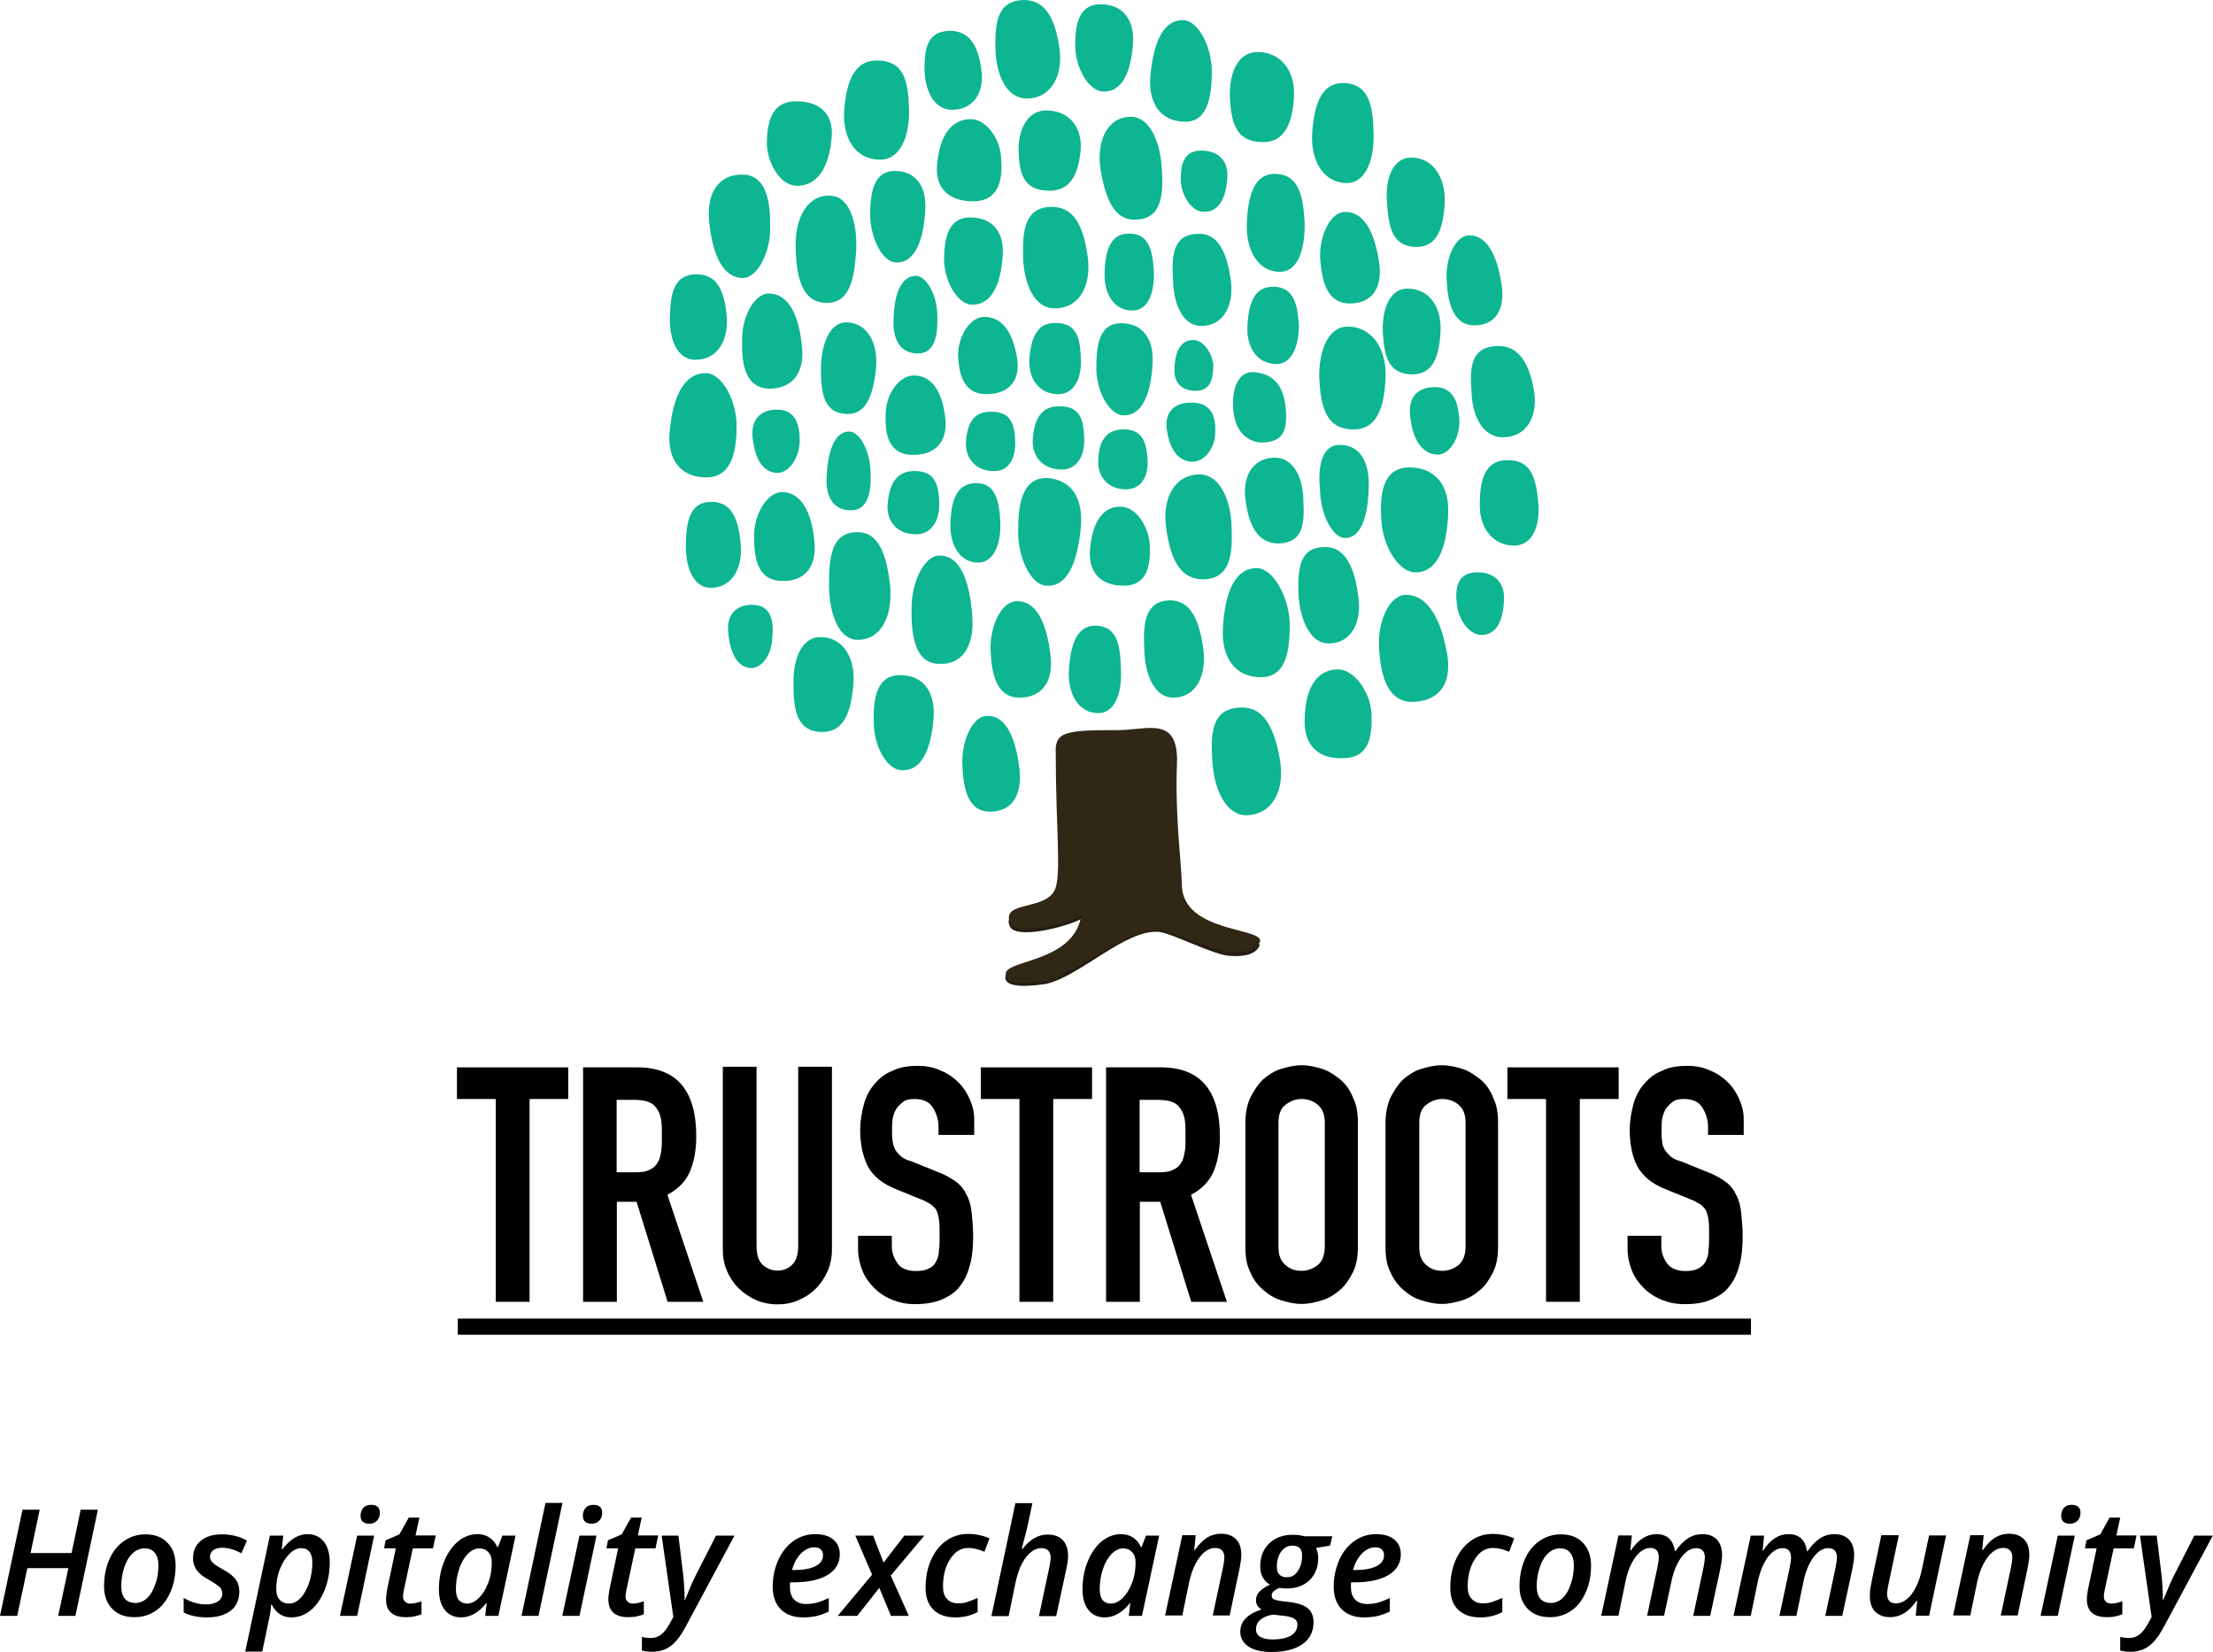 <?xml version="1.0" encoding="utf-8"?>
<!-- Generator: Adobe Illustrator 18.1.1, SVG Export Plug-In . SVG Version: 6.00 Build 0)  -->
<svg version="1.1" id="Layer_1" xmlns="http://www.w3.org/2000/svg" xmlns:xlink="http://www.w3.org/1999/xlink" x="0px" y="0px"
	 viewBox="-218 74.1 1042.2 777.7" enable-background="new -218 74.1 1042.2 777.7" xml:space="preserve">
<g id="tree_1_">
	<g id="trunk_copy__x2B__trunk_copy_2__x2B__leafs_xA0_Image_1_">
	</g>
</g>
<g>
	<path d="M15.5,591.6H-2.8v-14.9h52.4v14.9H31.4v95.5H15.5V591.6z"/>
	<path d="M56.6,576.7h25.5c18.6,0,27.8,10.9,27.8,32.5c0,6.3-1,11.9-3,16.6c-2,4.6-5.6,8.3-10.6,10.9l16.9,50.4H96.4L81.8,640h-9.3
		v47.1H56.6V576.7z M72.5,626.1h9c2.7,0,5-0.3,6.6-1.3c1.7-0.7,3-2,3.6-3.3c1-1.3,1.3-3.3,1.7-5.3c0.3-2,0.3-4.6,0.3-7.3
		s0-5.3-0.3-7.3c-0.3-2-1-4-2-5.3c-1-1.7-2.3-2.7-4-3.3c-1.7-0.7-4-1-7-1h-8V626.1z"/>
	<path d="M239.9,608.5H224v-3.6c0-3.6-1-6.6-2.7-9.3s-4.6-4-8.6-4c-2.3,0-4,0.3-5.3,1.3c-1.3,1-2.3,2-3.3,3.3
		c-0.7,1.3-1.3,2.7-1.7,4.6c-0.3,1.7-0.3,3.6-0.3,5.3c0,2.3,0,4,0.3,5.6c0.3,1.7,0.7,2.7,1.3,4c0.7,1,1.7,2,2.7,3
		c1.3,1,2.7,1.7,5,2.3l12.3,5c3.6,1.3,6.3,3,8.6,4.6c2.3,1.7,4,4,5,6.3c1.3,2.3,2,5.3,2.3,8.3c0.3,3.3,0.7,6.6,0.7,10.9
		c0,4.6-0.3,9-1.3,12.9c-1,4-2.3,7.3-4.6,10.3c-2,3-5,5-8.6,6.6s-8,2.3-12.9,2.3c-4,0-7.3-0.7-10.6-2c-3.3-1.3-6.3-3.3-8.6-5.6
		c-2.3-2.3-4.3-5-5.6-8.3c-1.3-3.3-2-6.6-2-10.3v-6h15.9v5c0,3,1,5.6,2.7,8s4.6,3.6,8.6,3.6c2.7,0,4.6-0.3,6.3-1.3
		c1.7-0.7,2.7-2,3.3-3.3c0.7-1.3,1.3-3,1.3-5.3c0.3-2,0.3-4.3,0.3-7c0-3,0-5.3-0.3-7.3s-0.7-3.3-1.3-4.6c-0.7-1-1.7-2-2.7-2.7
		c-1.3-0.7-2.7-1.7-4.6-2.3l-11.3-4.6c-7-2.7-11.3-6.6-13.6-10.9c-2.3-4.6-3.6-10.3-3.6-17.2c0-4,0.7-8,1.7-11.9c1-3.6,2.7-7,5-9.6
		c2.3-2.7,5-5,8.6-6.3c3.3-1.7,7.3-2.3,11.9-2.3c4,0,7.6,0.7,10.9,2.3c3.3,1.3,6,3.3,8.3,5.6s4,5,5.3,8c1.3,3,2,6,2,9v7.6H239.9z"/>
	<path d="M262.1,591.6h-18.2v-14.9h52.4v14.9H278v95.5h-15.9V591.6z"/>
	<path d="M303.2,576.7h25.5c18.6,0,27.8,10.9,27.8,32.5c0,6.3-1,11.9-3,16.6c-2,4.6-5.6,8.3-10.6,10.9l16.9,50.4H343L328.4,640h-9.6
		v47.1h-15.9V576.7H303.2z M319.1,626.1h9c2.7,0,5-0.3,6.6-1.3c1.7-0.7,3-2,3.6-3.3c1-1.3,1.3-3.3,1.7-5.3s0.3-4.6,0.3-7.3
		s0-5.3-0.3-7.3c-0.3-2-1-4-2-5.3c-1-1.7-2.3-2.7-4-3.3c-1.7-0.7-4-1-7-1h-8.3v34.1H319.1z"/>
	<path d="M368.5,602.9c0-4.3,0.7-8.3,2.3-11.9c1.7-3.3,3.6-6.3,6-8.6c2.7-2.3,5.3-4,8.6-5s6.3-1.7,9.6-1.7s6.3,0.7,9.6,1.7
		s6,3,8.6,5c2.7,2.3,4.6,5,6,8.6c1.7,3.3,2.3,7.3,2.3,11.9v58.3c0,4.6-0.7,8.6-2.3,11.9c-1.7,3.3-3.6,6.3-6,8.3
		c-2.7,2.3-5.3,4-8.6,5c-3.3,1-6.3,1.7-9.6,1.7s-6.3-0.7-9.6-1.7c-3.3-1-6-2.7-8.6-5c-2.7-2.3-4.6-5-6-8.3
		c-1.7-3.3-2.3-7.3-2.3-11.9V602.9z M384.1,661.2c0,4,1,6.6,3.3,8.6c2.3,2,4.6,2.7,7.6,2.7c3,0,5.3-1,7.6-2.7c2-1.7,3.3-4.6,3.3-8.6
		v-58.3c0-4-1-6.6-3.3-8.6c-2-1.7-4.6-2.7-7.6-2.7c-3,0-5.3,1-7.6,2.7c-2.3,1.7-3.3,4.6-3.3,8.6V661.2z"/>
	<path d="M434.5,602.9c0-4.3,0.7-8.3,2.3-11.9c1.7-3.3,3.6-6.3,6-8.6c2.7-2.3,5.3-4,8.6-5s6.3-1.7,9.6-1.7c3.3,0,6.3,0.7,9.6,1.7
		s6,3,8.6,5c2.7,2.3,4.6,5,6,8.6c1.7,3.3,2.3,7.3,2.3,11.9v58.3c0,4.6-0.7,8.6-2.3,11.9c-1.7,3.3-3.6,6.3-6,8.3
		c-2.7,2.3-5.3,4-8.6,5c-3.3,1-6.3,1.7-9.6,1.7c-3.3,0-6.3-0.7-9.6-1.7c-3.3-1-6-2.7-8.6-5s-4.6-5-6-8.3c-1.7-3.3-2.3-7.3-2.3-11.9
		V602.9z M450.4,661.2c0,4,1,6.6,3.3,8.6s4.6,2.7,7.6,2.7c3,0,5.3-1,7.6-2.7c2-1.7,3.3-4.6,3.3-8.6v-58.3c0-4-1-6.6-3.3-8.6
		c-2-1.7-4.6-2.7-7.6-2.7c-3,0-5.3,1-7.6,2.7c-2.3,1.7-3.3,4.6-3.3,8.6V661.2z"/>
	<path d="M510.1,591.6h-18.2v-14.9h52.4v14.9H526v95.5h-15.9V591.6z"/>
	<path d="M602.3,608.5h-15.9v-3.6c0-3.6-1-6.6-2.7-9.3s-4.6-4-8.6-4c-2.3,0-4,0.3-5.3,1.3c-1.3,1-2.3,2-3.3,3.3
		c-0.7,1.3-1.3,2.7-1.7,4.6c-0.3,1.7-0.3,3.6-0.3,5.3c0,2.3,0,4,0.3,5.6c0,1.7,0.7,2.7,1.3,4c0.7,1,1.7,2,2.7,3c1.3,1,2.7,1.7,5,2.3
		l12.3,5c3.6,1.3,6.3,3,8.6,4.6c2.3,1.7,4,4,5,6.3c1.3,2.3,2,5.3,2.3,8.3c0.3,3.3,0.7,6.6,0.7,10.9c0,4.6-0.3,9-1.3,12.9
		c-1,4-2.3,7.3-4.6,10.3c-2,3-5,5-8.6,6.6c-3.6,1.7-8,2.3-12.9,2.3c-4,0-7.3-0.7-10.6-2c-3.3-1.3-6.3-3.3-8.6-5.6s-4.3-5-5.6-8.3
		c-1.3-3.3-2-6.6-2-10.3v-6h15.9v5c0,3,1,5.6,2.7,8c1.7,2.3,4.6,3.6,8.6,3.6c2.7,0,4.6-0.3,6.3-1.3c1.7-1,2.7-2,3.3-3.3
		c0.7-1.3,1.3-3,1.3-5.3c0.3-2,0.3-4.3,0.3-7c0-3,0-5.3-0.3-7.3c-0.3-2-0.7-3.3-1.3-4.6c-0.7-1-1.7-2-2.7-2.7
		c-1.3-0.7-2.7-1.7-4.6-2.3l-11.3-4.6c-7-2.7-11.3-6.6-13.6-10.9s-3.6-10.3-3.6-17.2c0-4,0.7-8,1.7-11.9c1-3.6,2.7-7,5-9.6
		c2.3-2.7,5-5,8.6-6.3c3.3-1.7,7.3-2.3,11.9-2.3c4,0,7.6,0.7,10.9,2.3c3.3,1.3,6,3.3,8.3,5.6c2.3,2.3,4,5,5.3,8c1.3,3,2,6,2,9v7.6
		H602.3z"/>
	<path d="M-2.4,702.7V695h609v7.6H-2.4z"/>
	<g>
		<defs>
			<path id="SVGID_1_" d="M329.1,492.1c0,24.2,52.4,20.2,45.4,28.5c-1,1.3-3.6,4.3-13.3,3.6c-7.6-0.3-26.9-10.6-33.5-11.3
				c-15.6-1.3-36.5,20.6-53,24.5c-13.3,2-19.9,0.7-19.2-3.6c1-6.3,31.8-5.3,35.5-26.9c-6.6,3.6-30.8,9.9-33.5,3.3
				c-5.6-13.6,39.5,0.7,30.8-28.8"/>
		</defs>
		<use xlink:href="#SVGID_1_"  overflow="visible" fill="#251D12"/>
		<clipPath id="SVGID_2_">
			<use xlink:href="#SVGID_1_"  overflow="visible"/>
		</clipPath>
	</g>
	<g>
		<defs>
			<path id="SVGID_3_" d="M308.5,417.9c13.9,0,28.5-7,27.8,15.6c-1,24.5,2,46.1,2.3,57c0,24.2,43.1,19.9,36.1,28.2
				c-1,1.3-3.6,4.3-13.3,3.6c-7.6-0.3-26.9-9.6-33.5-10.3c-15.6-1.3-36.5,19.6-53,23.9c-13.3,2-19.9,0.7-19.2-3.6
				c1-6.3,31.8-5.3,35.5-26.9c-6.6,3.6-30.8,9.9-33.5,3.3c-4.3-10.6,16.9-5.6,21.2-15.9c3-7.3,0.3-29.2,0.3-64.3
				C278.7,418.5,284.3,417.9,308.5,417.9L308.5,417.9z"/>
		</defs>
		<use xlink:href="#SVGID_3_"  overflow="visible" fill="#312716"/>
		<clipPath id="SVGID_4_">
			<use xlink:href="#SVGID_3_"  overflow="visible"/>
		</clipPath>
	</g>
	<path fill="#0DB591" d="M168.3,374.1c10.9,0,16.6,9.9,15.6,22.2c-1.3,16.6-6.3,22.5-14.9,22.5c-11.6-0.3-13.3-9.9-13.3-22.5
		C155.4,384.1,159.7,374.1,168.3,374.1L168.3,374.1z"/>
	<path fill="#0DB591" d="M205.8,392c10.9,0,16.6,7.6,15.9,19.9c-1.3,16.6-6.3,25.2-14.9,24.9c-7,0-13.3-11.3-13.3-22.5
		C193.2,404.6,194.2,392,205.8,392L205.8,392z"/>
	<path fill="#0DB591" d="M265.4,120.5c11.6,0,17.2-10.6,15.6-23.2c-2.3-16.9-8-23.2-16.9-23.2c-12.3,0.3-13.6,10.3-13.3,23.2
		C251.2,110.2,256.5,120.5,265.4,120.5L265.4,120.5z"/>
	<path fill="#0DB591" d="M196.5,149.3c-11.9,0-17.9-10.6-16.9-23.5c1.3-17.2,7-23.5,15.9-23.2c12.6,0.3,14.3,10.3,14.6,23.2
		C210.4,138.7,205.8,149.3,196.5,149.3L196.5,149.3z"/>
	<path fill="#0DB591" d="M114.6,298.9c-11.9,0-18.6-8.3-17.2-21.9c1.7-17.9,7.6-27.2,16.9-27.2c7.6,0,14.3,12.3,14.6,24.2
		C128.9,284.9,127.5,298.9,114.6,298.9L114.6,298.9z"/>
	<path fill="#0DB591" d="M230.3,125.8c10.3,0,15.3-8.3,13.9-18.6c-1.7-13.6-7-18.6-14.9-18.6c-10.9,0.3-11.9,8.6-11.9,18.6
		C217.7,117.5,222.3,125.8,230.3,125.8L230.3,125.8z"/>
	<path fill="#0DB591" d="M248.2,456.3c10.3,0,15.3-7.6,13.9-20.2c-2-16.6-7.3-25.2-15.3-24.9c-6.6,0-11.9,11.3-11.6,22.5
		C235.6,443.4,236.9,456.3,248.2,456.3L248.2,456.3z"/>
	<path fill="#0DB591" d="M136.8,358.9c-8-0.3-12.6,4.6-11.9,12.6c1,10.9,4.6,16.9,10.9,17.2c5.3,0,9.9-7,9.9-14.6
		C146.4,367.8,145.8,359.2,136.8,358.9L136.8,358.9z"/>
	<path fill="#0DB591" d="M446.5,148.3c10.6,0,16.2,9.6,15.9,20.9c-0.7,15.6-5.3,21.2-13.6,21.2c-11.3-0.3-12.9-9.6-13.6-21.2
		C434.2,158,438.2,148.3,446.5,148.3L446.5,148.3z"/>
	<path fill="#0DB591" d="M300.3,76.1c10.3,0,15.9,7,15.3,18.2c-1,15.3-6,23.2-13.9,22.9c-6.6,0-12.9-10.3-13.3-20.6
		C288.3,87.7,289,76.1,300.3,76.1L300.3,76.1z"/>
	<path fill="#0DB591" d="M278.7,219.3c11.9,0,17.2-10.9,15.6-23.9c-2.3-17.6-8-23.9-17.2-23.9c-12.3,0.3-13.6,10.6-13.3,23.9
		C264.4,208.7,269.4,219.3,278.7,219.3L278.7,219.3z"/>
	<path fill="#0DB591" d="M238.9,176.5c10.6,0,16.2,7,15.3,18.2c-1,15.3-6.3,22.9-14.3,22.9c-6.6,0-12.9-10.3-13.3-20.6
		C226.7,188.1,227.6,176.5,238.9,176.5L238.9,176.5z"/>
	<path fill="#0DB591" d="M476.3,227.3c9.9,0,14.6-7.3,12.9-18.9c-2.3-15.6-7.6-23.5-15.3-23.5c-6.3,0-11.3,10.6-10.6,21.2
		C463.7,215,465.7,227.3,476.3,227.3L476.3,227.3z"/>
	<path fill="#0DB591" d="M416,160.3C404.7,160,399,149,400,136.1c1.3-17.2,6.6-23.2,15.3-22.9c11.6,0.7,13.3,10.9,13.6,23.9
		C429.2,150.3,424.6,160.6,416,160.3L416,160.3z"/>
	<path fill="#0DB591" d="M458.4,256.4c-9-0.3-13.3,5-12.3,13.6c1.3,11.9,6,17.9,12.9,18.2c5.6,0,10.3-7.6,10.3-15.6
		C469,266,467.7,256.8,458.4,256.4L458.4,256.4z"/>
	<path fill="#0DB591" d="M344,263.7c-9-0.3-13.3,4.3-12.6,11.9c1.3,10.3,5.6,15.9,12.3,15.9c5.6,0,10.6-6.6,10.6-13.6
		C354.6,272,353.6,264.1,344,263.7L344,263.7z"/>
	<path fill="#0DB591" d="M116.3,350.9c9.9,0.3,15.3-8.6,14.6-19.6c-1-14.9-5.6-20.6-13.3-20.9c-10.6-0.3-12.3,8.6-12.6,19.6
		C104.7,341.3,108.6,350.6,116.3,350.9L116.3,350.9z"/>
	<path fill="#0DB591" d="M445.8,294.2c11.9,0,18.9,8.3,18.2,21.9c-0.7,18.2-6.3,27.8-15.6,27.5c-7.6,0-15.3-12.3-15.9-24.9
		C431.9,308.1,432.5,294.2,445.8,294.2L445.8,294.2z"/>
	<path fill="#0DB591" d="M489.6,280c11.6,0,16.6-9.9,14.9-21.5c-2.7-15.9-8.6-21.5-17.2-21.5c-12.3,0.3-13.3,9.6-12.3,21.5
		C475.3,270.4,480.6,280,489.6,280L489.6,280z"/>
	<path fill="#0DB591" d="M369.5,458c12.3-0.7,17.6-12.3,15.3-26.2c-3.3-18.6-9.6-25.2-19.2-24.5c-12.9,0.7-13.6,11.9-12.6,25.9
		C354,447.1,359.9,458.3,369.5,458L369.5,458z"/>
	<path fill="#0DB591" d="M448.1,404.6c12.3-0.7,17.9-9.3,15.3-23.2c-3.3-18.2-10.3-27.5-19.6-27.2c-7.6,0.3-13.3,12.9-12.3,25.5
		C432.2,391,434.9,405.3,448.1,404.6L448.1,404.6z"/>
	<path fill="#0DB591" d="M477,343.6c8.6-0.3,13.6,4.6,13.3,12.6c-0.3,10.9-4,16.9-10.6,16.9c-5.6,0-10.9-7-11.6-14.6
		C467.3,352.2,467.7,344,477,343.6L477,343.6z"/>
	<path fill="#0DB591" d="M495.5,331c-10.6,0.3-16.9-8.6-16.6-19.6c0-14.9,4.6-20.6,12.9-20.6c11.3-0.3,13.6,8.6,14.6,19.6
		C507.5,321.7,503.8,330.7,495.5,331L495.5,331z"/>
	<path fill="#0DB591" d="M415,431.1c-12.3,0.7-18.9-6.3-18.6-17.9c0.3-15.3,5.6-23.5,15.3-23.9c7.6-0.3,15.3,9.9,16.2,20.2
		C428.2,418.9,427.9,430.8,415,431.1L415,431.1z"/>
	<path fill="#0DB591" d="M413,283.6c9,0,13.9,7.3,13.6,19.6c-0.3,16.2-4.6,24.5-11.3,24.2c-5.6,0-11.3-10.9-11.6-21.9
		C402.7,296.2,403.4,283.6,413,283.6L413,283.6z"/>
	<path fill="#0DB591" d="M374.2,98.6c11.6,0,17.9,9.6,17.2,21.2c-1,15.6-6.3,21.5-15.3,21.2c-12.3-0.3-14.3-9.6-14.9-21.2
		C360.9,107.9,365.2,98.6,374.2,98.6L374.2,98.6z"/>
	<path fill="#0DB591" d="M173.6,166.3c-10.9-1-17.2,9.9-16.9,23.9c0.3,18.6,5,25.9,13.6,26.5c11.6,0.7,13.9-10.3,14.9-24.2
		C185.9,178.5,181.9,166.9,173.6,166.3L173.6,166.3z"/>
	<path fill="#0DB591" d="M131.5,156.3c-10.9,0-16.6,8.3-15.6,21.5c1.7,17.9,7.3,27.2,15.9,27.2c7,0,13.3-12.3,12.9-24.5
		C144.8,170.2,143.4,156.3,131.5,156.3L131.5,156.3z"/>
	<path fill="#0DB591" d="M444.8,210c10.6,0,16.2,9,15.6,20.2c-0.7,14.9-5.3,20.2-13.6,20.2c-11.3-0.3-12.9-9-13.6-20.2
		C432.9,219,436.8,210,444.8,210L444.8,210z"/>
	<path fill="#0DB591" d="M157,121.8c11.6,0,17.9,6.6,16.6,17.6c-1.3,14.6-7.3,22.2-16.2,22.2c-7.6,0-13.9-9.9-14.3-19.9
		C143.4,133.1,144.4,121.8,157,121.8L157,121.8z"/>
	<path fill="#0DB591" d="M334.4,402.6c10.9,0,15.9-10.3,14.3-22.9c-2.3-16.9-7.6-22.9-15.9-22.9c-11.3,0.3-12.6,10.3-11.9,22.9
		C321.1,392.4,326.1,402.6,334.4,402.6L334.4,402.6z"/>
	<path fill="#0DB591" d="M262.1,402.6c10.9,0,16.2-8,14.6-20.2c-2-16.9-7.6-25.5-15.9-25.2c-7,0-12.6,11.3-12.3,22.9
		C248.9,389.7,250.5,402.6,262.1,402.6L262.1,402.6z"/>
	<path fill="#0DB591" d="M299.3,409.9c-9.6,0-14.6-9.3-13.9-20.6c1-14.9,5.3-20.6,12.6-20.6c10.3,0.3,11.6,9.3,11.9,20.6
		C310.5,400.6,306.9,409.9,299.3,409.9L299.3,409.9z"/>
	<path fill="#0DB591" d="M375.8,393c-11.9,0-18.6-9-17.9-22.9c1-18.9,6.6-28.5,15.9-28.5c7.6,0,14.9,12.9,15.6,25.5
		C389.4,378.1,388.8,393,375.8,393L375.8,393z"/>
	<path fill="#0DB591" d="M185.9,375.4c11.3,0,16.6-11.6,15.3-25.5c-2-18.6-7.3-25.5-15.9-25.2c-11.6,0.3-12.9,11.3-12.9,25.2
		C172.6,363.8,177.3,375.4,185.9,375.4L185.9,375.4z"/>
	<path fill="#0DB591" d="M144.4,257.1c10.9,0,16.6-7.6,15.3-19.9c-1.7-16.6-7.3-24.9-15.6-24.9c-7,0-12.9,11.3-12.6,22.2
		C131.2,244.2,132.5,257.1,144.4,257.1L144.4,257.1z"/>
	<path fill="#0DB591" d="M347.7,145c8.3,0,12.9,5,12.3,12.9c-0.7,10.6-4.6,16.2-11.3,15.9c-5.3,0-10.3-7.3-10.6-14.6
		C338,153,338.7,145,347.7,145L347.7,145z"/>
	<path fill="#0DB591" d="M384.8,202.1c-10.6,0-16.2-10.6-15.6-23.2c0.7-16.9,5.6-23.2,13.6-22.9c10.9,0.3,12.9,10.3,13.6,22.9
		C396.7,191.8,393.1,202.1,384.8,202.1L384.8,202.1z"/>
	<path fill="#0DB591" d="M240.2,168.9c-11.6,0-17.9-6.6-16.9-17.2c1.3-14.3,7-21.5,15.9-21.5c7.3,0,14.3,9.6,14.3,19.2
		C254.2,158,252.8,168.9,240.2,168.9L240.2,168.9z"/>
	<path fill="#0DB591" d="M224,386.7c10.9,0.7,16.9-8,15.9-22.2c-1.3-18.9-6.6-28.8-15.3-28.8c-7-0.3-13.3,11.9-13.3,24.9
		C211.1,371.8,212.4,386.4,224,386.7L224,386.7z"/>
	<path fill="#0DB591" d="M339.4,131.4c-10.9-0.3-16.9-9-15.6-21.9c1.7-17.6,7-26.2,15.6-25.9c7,0.3,13.3,12.6,13.3,24.2
		C352.6,118.5,351.3,132.1,339.4,131.4L339.4,131.4z"/>
	<path fill="#0DB591" d="M347,297.5c-11.9,0-17.6,11.3-15.9,24.5c2.3,18.2,8.3,24.9,17.6,24.9c12.6-0.3,13.9-11.3,13.3-24.9
		C361.6,308.5,355.9,297.5,347,297.5L347,297.5z"/>
	<path fill="#0DB591" d="M416.6,227.9c11.9,0,18.6,10.9,17.9,24.2c-0.7,17.9-6.3,24.5-15.6,24.2c-12.6-0.3-14.9-10.9-15.6-24.2
		C403,238.9,407.7,227.9,416.6,227.9L416.6,227.9z"/>
	<path fill="#0DB591" d="M382.5,289.6c-10.6,0-15.6,9-13.9,20.2c2,14.9,7.6,20.2,15.6,20.2c11.3-0.3,12.3-9,11.6-20.2
		C395.7,298.5,390.8,289.6,382.5,289.6L382.5,289.6z"/>
	<path fill="#0DB591" d="M311.2,349.9c-10.9,0-16.6-6.3-15.9-16.6c1-13.6,6.3-20.9,14.6-20.6c7,0,13.3,9.3,13.6,18.6
		C323.8,339.3,322.8,349.9,311.2,349.9L311.2,349.9z"/>
	<path fill="#0DB591" d="M180.9,225.9c9.9,0.3,14.9,10.3,13.6,22.2c-1.7,15.9-6.6,21.5-14.3,20.9c-10.6-0.7-11.6-10.3-11.6-22.2
		C169,234.9,173.3,225.6,180.9,225.9L180.9,225.9z"/>
	<path fill="#0DB591" d="M213.4,325.7c-9.3,0-14.3-6.6-13.3-14.9c1-10.9,5.6-14.9,12.6-14.9c9.9,0,11.3,6.6,11.6,14.9
		C224.7,319.1,220.7,325.7,213.4,325.7L213.4,325.7z"/>
	<path fill="#0DB591" d="M275.1,299.2c11.3,0.7,17.2,9.3,15.9,23.2c-1.7,18.6-7.3,28.2-16.2,27.5c-7.3-0.3-13.6-13.3-13.3-26.2
		C261.5,313.1,262.8,298.9,275.1,299.2L275.1,299.2z"/>
	<path fill="#0DB591" d="M148.7,267c-8.6-0.3-12.9,4.6-12.3,12.6c1,10.9,5,16.9,11.6,17.2c5.6,0,10.3-7,10.6-14.6
		C158.7,276,157.7,267.4,148.7,267L148.7,267z"/>
	<path fill="#0DB591" d="M109,243.5c10.6,0.3,15.9-8.6,15.3-19.6c-1-14.9-6-20.6-13.9-20.6c-10.9-0.3-12.6,8.6-12.9,19.6
		C97,233.9,101,243.2,109,243.5L109,243.5z"/>
	<path fill="#0DB591" d="M149.7,347.6c10.9,0.7,16.9-6.3,15.9-17.9c-1.3-15.3-6.6-23.5-14.9-23.9c-7-0.3-13.3,9.6-13.6,20.2
		C137.1,335.3,138.1,347.3,149.7,347.6L149.7,347.6z"/>
	<path fill="#0DB591" d="M407.7,377.1c10.9,0,15.9-10.3,13.9-22.9c-2.3-16.6-8-22.9-16.2-22.5c-11.3,0.3-12.3,9.9-11.9,22.5
		C394.4,366.8,399.4,377.1,407.7,377.1L407.7,377.1z"/>
	<path fill="#0DB591" d="M417.6,217c10.6,0,15.6-7.3,13.9-19.2c-2.3-15.9-8-24.2-16.2-23.9c-6.6,0-11.9,10.9-11.6,21.5
		C404.4,204.4,406,217,417.6,217L417.6,217z"/>
	<path fill="#0DB591" d="M203.4,154.6c9.9,0,15.3,7.3,14.3,19.2c-1,15.9-6,24.2-13.6,23.9c-6.3,0-11.9-10.9-12.3-21.5
		C191.8,166.9,192.5,154.6,203.4,154.6L203.4,154.6z"/>
	<path fill="#0DB591" d="M314.2,129.1c-10.9,0.3-15.9,11.6-13.9,24.9c3,17.9,8.6,24.2,17.2,23.5c11.6-0.7,12.6-11.6,11.6-24.9
		C328.1,139.4,322.8,128.8,314.2,129.1L314.2,129.1z"/>
	<path fill="#0DB591" d="M183.2,314.4c-8,0.3-12.6-5.6-11.9-15.9c0.7-13.6,4.3-20.9,10.3-21.2c5-0.3,9.9,8.6,10.3,17.9
		C192.5,303.2,191.8,314.1,183.2,314.4L183.2,314.4z"/>
	<path fill="#0DB591" d="M274.7,126.1c11.3,0,17.2,8.6,16.2,18.9c-1.3,13.9-6.6,19.2-15.3,18.9c-11.9-0.3-13.6-8.6-13.9-18.9
		C261.5,134.8,266.1,126.1,274.7,126.1L274.7,126.1z"/>
	<path fill="#0DB591" d="M243.2,339c-9,0.3-13.9-8-13.6-18.2c0.3-13.9,4.6-18.9,11.6-19.2c9.6-0.3,11.3,8,11.9,18.2
		C253.5,330,250.2,338.6,243.2,339L243.2,339z"/>
	<path fill="#0DB591" d="M347.7,227.6c10.6,0,15.6-9.9,13.9-21.9c-2.3-15.9-7.6-21.9-15.6-21.5c-11.3,0.3-12.3,9.6-11.6,21.5
		C334.7,218,339.4,227.6,347.7,227.6L347.7,227.6z"/>
	<path fill="#0DB591" d="M246.5,259.7c10.6,0,15.9-6.3,14.6-16.2c-2-13.3-7.3-20.2-15.6-20.2c-6.6,0-12.3,9-12.3,18.2
		C233.6,249.5,235.3,259.7,246.5,259.7L246.5,259.7z"/>
	<path fill="#0DB591" d="M280.4,259.7c-9.3,0-14.3-7.6-13.6-16.9c1-12.3,5.3-16.9,12.6-16.6c9.9,0,11.3,7.6,11.6,16.6
		C291.6,252.4,287.7,259.7,280.4,259.7L280.4,259.7z"/>
	<path fill="#0DB591" d="M211.4,288.3c10.9,0.3,16.6-6,15.9-16.2c-1.3-13.9-6.6-21.2-14.9-21.2c-7,0-13.3,9-13.3,18.2
		C198.8,277.3,199.8,287.9,211.4,288.3L211.4,288.3z"/>
	<path fill="#0DB591" d="M383.1,245.5c-9.3,0-14.3-8.3-13.6-18.2c0.7-13.6,5-18.2,12.3-18.2c9.6,0.3,11.3,8.3,11.9,18.2
		C393.7,237.2,390.4,245.5,383.1,245.5L383.1,245.5z"/>
	<path fill="#0DB591" d="M214.7,240.5c-8,0.3-12.3-5.6-11.9-15.6c0.3-13.6,4-20.6,10.3-20.9c5-0.3,9.9,8.6,10.3,17.6
		C223.7,229.6,223.3,240.2,214.7,240.5L214.7,240.5z"/>
	<path fill="#0DB591" d="M315.8,220.3c-9,0.3-13.9-7.6-13.6-17.6c0.3-13.3,4.3-18.6,11.3-18.6c9.3-0.3,11.3,7.6,11.9,17.6
		C325.8,211.7,322.8,220,315.8,220.3L315.8,220.3z"/>
	<path fill="#0DB591" d="M309.9,226.3c10.3,0,15.6,7.3,14.9,19.2c-1,15.9-5.6,24.2-13.6,24.2c-6.6,0-12.6-10.9-12.9-21.5
		C298.3,238.5,298.9,226.3,309.9,226.3L309.9,226.3z"/>
	<path fill="#0DB591" d="M282,295.2c-9.3,0-14.3-6.6-13.6-14.9c1-10.9,5.3-14.9,12.6-14.9c9.9,0,11.3,6.6,11.6,14.9
		C293,288.6,289.3,295.2,282,295.2L282,295.2z"/>
	<path fill="#0DB591" d="M250.5,295.9c-9,0.3-13.9-6-13.6-13.6c0.7-10.3,4.6-14.3,11.6-14.3c9.6-0.3,11.3,6,11.6,13.6
		C260.5,289.6,257.2,295.9,250.5,295.9L250.5,295.9z"/>
	<path fill="#0DB591" d="M362.9,268c-1.3-12.6,3.3-19.6,10.3-18.6c9.3,1,13.3,7,14.3,16.9c1.3,13.6-3.6,15.6-10.6,16.2
		C369.9,282.6,363.9,277.6,362.9,268L362.9,268z"/>
	<path fill="#0DB591" d="M345.7,258.1c-7,0.3-10.9-3.6-10.6-10.3c0.3-9,3.3-13.6,9-13.6c4.3,0,8.6,5.6,9.3,11.6
		C353.3,250.8,353,257.8,345.7,258.1L345.7,258.1z"/>
	<path fill="#0DB591" d="M312.8,304.5c-9,0.3-13.9-6-13.6-13.6c0.3-10.3,4.6-14.3,11.3-14.6c9.6-0.3,11.3,6,11.9,13.6
		C323.1,297.9,319.8,304.2,312.8,304.5L312.8,304.5z"/>
	<g>
		<path d="M-182.5,835h-8.1l4.8-22.5h-19.3l-4.8,22.5h-8.1l10.6-50h8.1l-4.3,20.4h19.3l4.3-20.4h8.1L-182.5,835z"/>
		<path d="M-135.3,811.3c0,4.6-0.8,8.8-2.5,12.6c-1.7,3.8-3.9,6.7-6.9,8.7c-2.9,2-6.2,3-10,3c-4.4,0-7.9-1.3-10.4-3.9
			c-2.6-2.6-3.9-6.2-3.9-10.6c0-4.5,0.8-8.7,2.4-12.5c1.6-3.8,3.9-6.7,6.9-8.8s6.3-3.2,10.2-3.2c4.4,0,7.9,1.3,10.4,4
			C-136.5,803.2-135.3,806.8-135.3,811.3z M-143.4,811c0-2.4-0.6-4.3-1.7-5.7c-1.1-1.4-2.7-2.1-4.8-2.1c-2.1,0-4,0.8-5.7,2.4
			c-1.7,1.6-3,3.8-3.9,6.6c-0.9,2.8-1.4,5.8-1.4,8.9c0,2.5,0.6,4.5,1.7,5.8c1.1,1.3,2.8,2,5,2c2.1,0,3.9-0.8,5.5-2.3
			c1.6-1.5,2.9-3.7,3.8-6.5C-143.8,817.4-143.4,814.4-143.4,811z"/>
		<path d="M-105.3,823.4c0,3.9-1.3,7-4,9.1c-2.7,2.1-6.4,3.2-11.2,3.2c-4.3,0-8-0.8-11-2.3v-6.9c3.5,2.1,7,3.1,10.7,3.1
			c2.2,0,4-0.5,5.4-1.4c1.4-0.9,2.1-2.2,2.1-3.7c0-1.2-0.4-2.2-1.2-3c-0.8-0.8-2.4-1.9-4.8-3.3c-2.8-1.5-4.9-3.1-6-4.7
			c-1.2-1.6-1.8-3.5-1.8-5.6c0-3.5,1.2-6.3,3.7-8.3c2.4-2,5.7-3,9.9-3c4.5,0,8.4,1,11.8,2.9l-2.6,6c-3.2-1.7-6.2-2.6-9.1-2.6
			c-1.7,0-3,0.4-4.1,1.1c-1,0.8-1.6,1.8-1.6,3.1c0,1,0.4,1.9,1.1,2.7c0.8,0.8,2.3,1.8,4.6,3.1c2.4,1.3,4.1,2.5,5.1,3.5
			c1,1,1.8,2,2.3,3.1C-105.6,820.6-105.3,821.9-105.3,823.4z"/>
		<path d="M-80.8,835.7c-4.1,0-7.2-2-9.2-6h-0.3c-0.2,2.2-0.4,4.3-0.9,6.3l-3.3,15.8h-8l11.6-54.6h6.3l-0.7,6.4h0.3
			c3.6-4.7,7.5-7.1,11.8-7.1c3.3,0,5.8,1.2,7.7,3.5c1.8,2.3,2.8,5.6,2.8,9.8c0,4.6-0.8,9-2.4,13c-1.6,4-3.8,7.2-6.5,9.5
			C-74.4,834.6-77.5,835.7-80.8,835.7z M-76.2,803.1c-1.8,0-3.7,0.9-5.5,2.7c-1.8,1.8-3.3,4.2-4.5,7.2c-1.2,3-1.7,6.1-1.7,9.3
			c0,2.2,0.5,3.9,1.6,5.1s2.6,1.8,4.5,1.8c1.9,0,3.7-0.9,5.4-2.7c1.7-1.8,3-4.2,4-7.2c1-3,1.5-6.1,1.5-9.4
			C-70.9,805.4-72.7,803.1-76.2,803.1z"/>
		<path d="M-49.8,835h-8.1l8.1-37.8h8L-49.8,835z M-48.2,787.9c0-1.5,0.4-2.8,1.3-3.8s2.1-1.4,3.8-1.4c1.2,0,2.2,0.3,2.9,0.9
			s1.1,1.5,1.1,2.8c0,1.6-0.5,2.9-1.4,3.8c-0.9,0.9-2.1,1.4-3.6,1.4c-1.2,0-2.2-0.3-3-0.9C-47.8,790.1-48.2,789.2-48.2,787.9z"/>
		<path d="M-24.7,829.2c1.5,0,3.3-0.4,5.2-1.1v6.1c-0.8,0.4-1.9,0.7-3.2,1s-2.7,0.4-4.1,0.4c-6.2,0-9.4-2.8-9.4-8.4
			c0-1.3,0.2-2.8,0.5-4.5l4.1-19.5h-5.5l0.7-3.8l6.5-2.8l4.4-7.9h5l-1.8,8.4h9.5l-1.3,6.1h-9.5l-4.2,19.6c-0.3,1.3-0.4,2.3-0.4,3.1
			c0,1,0.3,1.8,0.9,2.3C-26.7,828.9-25.9,829.2-24.7,829.2z"/>
		<path d="M-0.9,835.7c-3.2,0-5.8-1.2-7.6-3.5c-1.9-2.3-2.8-5.6-2.8-9.8c0-4.6,0.8-8.9,2.4-12.9c1.6-4,3.8-7.2,6.5-9.5
			c2.8-2.3,5.8-3.5,9.2-3.5c2.2,0,4.1,0.5,5.7,1.6c1.6,1,2.8,2.5,3.7,4.5h0.3l2.1-5.4h6.2L16.7,835h-6.2l0.7-6H11
			C7.4,833.5,3.4,835.7-0.9,835.7z M2,829.2c1.9,0,3.7-0.9,5.5-2.6c1.8-1.8,3.3-4.1,4.4-7.1c1.2-3,1.7-6.2,1.7-9.7
			c0-2-0.5-3.6-1.6-4.8c-1.1-1.2-2.5-1.8-4.2-1.8c-1.9,0-3.8,0.9-5.5,2.6c-1.7,1.8-3.1,4.1-4.1,7.2s-1.5,6.1-1.5,9.4
			c0,2.3,0.5,4.1,1.4,5.2C-0.9,828.6,0.4,829.2,2,829.2z"/>
		<path d="M35.6,835h-8l11.3-53.2h8L35.6,835z"/>
		<path d="M54.9,835h-8.1l8.1-37.8h8L54.9,835z M56.5,787.9c0-1.5,0.4-2.8,1.3-3.8s2.1-1.4,3.8-1.4c1.2,0,2.2,0.3,2.9,0.9
			s1.1,1.5,1.1,2.8c0,1.6-0.5,2.9-1.4,3.8c-0.9,0.9-2.1,1.4-3.6,1.4c-1.2,0-2.2-0.3-3-0.9C56.9,790.1,56.5,789.2,56.5,787.9z"/>
		<path d="M80,829.2c1.5,0,3.3-0.4,5.2-1.1v6.1c-0.8,0.4-1.9,0.7-3.2,1s-2.7,0.4-4.1,0.4c-6.2,0-9.4-2.8-9.4-8.4
			c0-1.3,0.2-2.8,0.5-4.5l4.1-19.5h-5.5l0.7-3.8l6.5-2.8l4.4-7.9h5l-1.8,8.4H92l-1.3,6.1h-9.5L77,822.8c-0.3,1.3-0.4,2.3-0.4,3.1
			c0,1,0.3,1.8,0.9,2.3C78,828.9,78.9,829.2,80,829.2z"/>
		<path d="M93.6,797.2h7.9l2.2,18.1c0.2,1.4,0.4,3.4,0.5,6c0.2,2.6,0.2,4.6,0.2,6.2h0.2c2-4.9,3.5-8.5,4.6-10.7l10-19.6h8.7
			l-23.5,43.8c-2.1,3.8-4.3,6.5-6.7,8.3c-2.4,1.7-5.3,2.6-8.5,2.6c-1.7,0-3.4-0.2-4.9-0.6v-6.4c1.7,0.4,3.1,0.5,4.3,0.5
			c1.7,0,3.2-0.5,4.6-1.5c1.4-1,2.8-2.8,4.2-5.3l1.7-3.1L93.6,797.2z"/>
		<path d="M160.2,835.7c-4.5,0-8-1.3-10.5-3.8c-2.5-2.5-3.8-6.1-3.8-10.6c0-4.5,0.9-8.7,2.6-12.6c1.8-3.9,4.2-6.9,7.2-9
			c3-2.1,6.4-3.2,10.1-3.2c3.7,0,6.5,0.8,8.6,2.5c2,1.7,3.1,4,3.1,7c0,4.1-1.9,7.4-5.7,9.7s-9.2,3.5-16.2,3.5h-1.5l-0.1,1.1v1
			c0,2.5,0.6,4.5,1.9,5.9c1.3,1.4,3.2,2.2,5.8,2.2c1.6,0,3.3-0.2,4.9-0.6c1.6-0.4,3.5-1.2,5.7-2.2v6.4c-2.2,1-4.2,1.7-6,2.1
			C164.5,835.5,162.4,835.7,160.2,835.7z M165.4,802.7c-2.2,0-4.2,1-6.2,2.9c-1.9,2-3.3,4.5-4.2,7.8h1c4.3,0,7.6-0.6,10-1.8
			c2.4-1.2,3.6-2.9,3.6-5.2c0-1.2-0.4-2.1-1.1-2.7C167.9,803,166.8,802.7,165.4,802.7z"/>
		<path d="M196.1,821.8L185.7,835h-9.2l16.2-19.4l-7.9-18.4h8.4l4.9,12.7l9.8-12.7h9.4L201.5,816l8.5,19h-8.4L196.1,821.8z"/>
		<path d="M232,835.7c-4.5,0-7.9-1.2-10.4-3.6c-2.5-2.4-3.7-5.9-3.7-10.4c0-4.7,0.8-9,2.5-12.9c1.7-3.9,4-6.9,7.1-9.1
			c3-2.2,6.5-3.3,10.3-3.3c3.7,0,7.1,0.7,10.2,2.1l-2.4,6.3c-2.8-1.2-5.3-1.8-7.6-1.8c-3.4,0-6.3,1.7-8.5,5.2
			c-2.3,3.5-3.4,7.8-3.4,13c0,2.5,0.6,4.5,1.9,5.8c1.3,1.4,3,2.1,5.3,2.1c1.7,0,3.3-0.3,4.7-0.8c1.5-0.5,2.9-1.1,4.4-1.8v6.7
			C239.2,834.9,235.7,835.7,232,835.7z"/>
		<path d="M271.3,835l4.9-23c0.4-2.1,0.6-3.5,0.6-4.3c0-3.1-1.5-4.6-4.4-4.6c-2.6,0-4.9,1.4-7.2,4.3c-2.2,2.8-3.8,6.7-4.9,11.7
			l-3.3,16h-8.1l11.3-53.2h8l-1.9,9c-0.6,2.9-1.4,6.2-2.5,10l-0.6,2.6h0.3c1.9-2.4,3.8-4.2,5.8-5.2c1.9-1.1,3.9-1.6,6.1-1.6
			c3.1,0,5.5,0.9,7.1,2.6c1.7,1.8,2.5,4.3,2.5,7.6c0,1.7-0.3,3.7-0.8,5.9l-4.8,22.3H271.3z"/>
		<path d="M302.2,835.7c-3.2,0-5.8-1.2-7.6-3.5c-1.9-2.3-2.8-5.6-2.8-9.8c0-4.6,0.8-8.9,2.4-12.9c1.6-4,3.8-7.2,6.5-9.5
			c2.8-2.3,5.8-3.5,9.2-3.5c2.2,0,4.1,0.5,5.7,1.6c1.6,1,2.8,2.5,3.7,4.5h0.3l2.1-5.4h6.2l-8.1,37.8h-6.2l0.7-6h-0.2
			C310.5,833.5,306.6,835.7,302.2,835.7z M305.2,829.2c1.9,0,3.7-0.9,5.5-2.6c1.8-1.8,3.3-4.1,4.4-7.1c1.2-3,1.7-6.2,1.7-9.7
			c0-2-0.5-3.6-1.6-4.8c-1.1-1.2-2.5-1.8-4.2-1.8c-1.9,0-3.8,0.9-5.5,2.6c-1.7,1.8-3.1,4.1-4.1,7.2s-1.5,6.1-1.5,9.4
			c0,2.3,0.5,4.1,1.4,5.2C302.2,828.6,303.5,829.2,305.2,829.2z"/>
		<path d="M353.1,835l4.9-23c0.4-2.1,0.6-3.5,0.6-4.5c0-3-1.5-4.5-4.4-4.5c-1.6,0-3.3,0.6-4.9,1.9c-1.6,1.3-3,3.2-4.3,5.6
			c-1.3,2.5-2.2,5.2-2.9,8.3l-3.3,16h-8.1l8.1-37.8h6.3l-0.7,7h0.3c1.9-2.7,3.8-4.6,5.8-5.9c2-1.2,4.2-1.8,6.5-1.8
			c3.1,0,5.4,0.9,7.1,2.6c1.7,1.7,2.5,4.2,2.5,7.4c0,1.6-0.3,3.6-0.8,6.2l-4.7,22.3H353.1z"/>
		<path d="M409.5,797.2l-1.1,4.7l-6.6,1.1c0.6,1.3,1,2.9,1,4.7c0,4.4-1.4,7.9-4.1,10.5c-2.7,2.6-6.3,3.9-10.9,3.9
			c-1.2,0-2.2-0.1-3.1-0.3c-2.5,0.9-3.8,2.1-3.8,3.6c0,0.9,0.4,1.5,1.1,1.8c0.7,0.3,1.8,0.6,3.1,0.8l4.3,0.5c4,0.5,6.9,1.5,8.6,3
			c1.7,1.5,2.6,3.6,2.6,6.4c0,4.5-1.7,7.9-5.2,10.4c-3.4,2.4-8.3,3.7-14.7,3.7c-4.6,0-8.2-0.9-10.8-2.6c-2.5-1.7-3.8-4.1-3.8-7
			c0-2.3,0.8-4.4,2.4-6.1c1.6-1.7,4.1-3.2,7.6-4.3c-1.7-1-2.6-2.5-2.6-4.3c0-1.6,0.5-2.9,1.6-4.1c1.1-1.1,2.7-2.3,5-3.3
			c-3.1-1.8-4.6-4.7-4.6-8.6c0-4.5,1.4-8.1,4.2-10.8s6.5-4.1,11.1-4.1c1.8,0,3.6,0.2,5.5,0.7H409.5z M381.5,834.4
			c-2.6,0.4-4.5,1.2-5.9,2.4c-1.4,1.2-2.1,2.7-2.1,4.5c0,1.5,0.6,2.7,1.9,3.5s3.2,1.3,5.8,1.3c3.7,0,6.6-0.6,8.7-1.8
			c2.1-1.2,3.1-3,3.1-5.3c0-1.2-0.5-2.1-1.5-2.7c-1-0.7-2.8-1.1-5.4-1.4L381.5,834.4z M390.7,801.9c-1.5,0-2.8,0.4-3.9,1.3
			c-1.1,0.9-2,2.1-2.6,3.6s-0.9,3.2-0.9,5c0,1.6,0.4,2.9,1.2,3.7c0.8,0.9,2,1.3,3.5,1.3c1.5,0,2.8-0.4,3.8-1.3s1.9-2.1,2.5-3.7
			c0.6-1.5,0.9-3.2,0.9-5.1C395.3,803.5,393.7,801.9,390.7,801.9z"/>
		<path d="M424.4,835.7c-4.5,0-8-1.3-10.5-3.8s-3.8-6.1-3.8-10.6c0-4.5,0.9-8.7,2.6-12.6s4.2-6.9,7.2-9s6.4-3.2,10.1-3.2
			c3.7,0,6.5,0.8,8.6,2.5s3.1,4,3.1,7c0,4.1-1.9,7.4-5.7,9.7s-9.2,3.5-16.2,3.5h-1.5l-0.1,1.1v1c0,2.5,0.6,4.5,1.9,5.9
			s3.2,2.2,5.8,2.2c1.6,0,3.3-0.2,4.9-0.6c1.6-0.4,3.5-1.2,5.7-2.2v6.4c-2.2,1-4.2,1.7-6,2.1C428.7,835.5,426.6,835.7,424.4,835.7z
			 M429.6,802.7c-2.2,0-4.2,1-6.2,2.9c-1.9,2-3.3,4.5-4.2,7.8h1c4.3,0,7.6-0.6,10-1.8c2.4-1.2,3.6-2.9,3.6-5.2
			c0-1.2-0.4-2.1-1.1-2.7C432.1,803,431,802.7,429.6,802.7z"/>
		<path d="M479.1,835.7c-4.5,0-7.9-1.2-10.4-3.6c-2.5-2.4-3.7-5.9-3.7-10.4c0-4.7,0.8-9,2.5-12.9c1.7-3.9,4-6.9,7.1-9.1
			c3-2.2,6.5-3.3,10.3-3.3c3.7,0,7.1,0.7,10.2,2.1l-2.4,6.3c-2.8-1.2-5.3-1.8-7.6-1.8c-3.4,0-6.3,1.7-8.5,5.2
			c-2.3,3.5-3.4,7.8-3.4,13c0,2.5,0.6,4.5,1.9,5.8c1.3,1.4,3,2.1,5.3,2.1c1.7,0,3.3-0.3,4.7-0.8c1.5-0.5,2.9-1.1,4.4-1.8v6.7
			C486.3,834.9,482.9,835.7,479.1,835.7z"/>
		<path d="M531.3,811.3c0,4.6-0.8,8.8-2.5,12.6c-1.7,3.8-3.9,6.7-6.9,8.7c-2.9,2-6.2,3-10,3c-4.4,0-7.9-1.3-10.4-3.9
			c-2.6-2.6-3.9-6.2-3.9-10.6c0-4.5,0.8-8.7,2.4-12.5c1.6-3.8,3.9-6.7,6.9-8.8s6.3-3.2,10.2-3.2c4.4,0,7.9,1.3,10.4,4
			C530,803.2,531.3,806.8,531.3,811.3z M523.2,811c0-2.4-0.6-4.3-1.7-5.7c-1.1-1.4-2.7-2.1-4.8-2.1c-2.1,0-4,0.8-5.7,2.4
			c-1.7,1.6-3,3.8-3.9,6.6c-0.9,2.8-1.4,5.8-1.4,8.9c0,2.5,0.6,4.5,1.7,5.8c1.1,1.3,2.8,2,5,2c2.1,0,3.9-0.8,5.5-2.3
			c1.6-1.5,2.9-3.7,3.8-6.5C522.7,817.4,523.2,814.4,523.2,811z"/>
		<path d="M562.1,796.5c5,0,7.9,2.7,8.7,8h0.3c1.7-2.6,3.7-4.6,5.8-6c2.2-1.4,4.4-2,6.8-2c3,0,5.3,0.9,6.9,2.6
			c1.6,1.7,2.4,4.2,2.4,7.4c0,1.5-0.3,3.5-0.8,6.2l-4.8,22.3h-8l4.9-23c0.4-2.2,0.6-3.7,0.6-4.5c0-2.9-1.4-4.4-4.1-4.4
			c-2.5,0-4.8,1.4-6.9,4.2c-2.1,2.8-3.7,6.6-4.7,11.2l-3.5,16.4h-8l4.9-23c0.4-1.9,0.6-3.3,0.6-4.3c0-3.1-1.3-4.6-4-4.6
			c-2.5,0-4.8,1.4-7,4.3c-2.1,2.9-3.7,6.7-4.7,11.6l-3.3,16h-8.1l8.1-37.8h6.3l-0.7,7h0.3C553.5,799.1,557.5,796.5,562.1,796.5z"/>
		<path d="M624.3,796.5c5,0,7.9,2.7,8.7,8h0.3c1.7-2.6,3.7-4.6,5.8-6c2.2-1.4,4.4-2,6.8-2c3,0,5.3,0.9,6.9,2.6
			c1.6,1.7,2.4,4.2,2.4,7.4c0,1.5-0.3,3.5-0.8,6.2l-4.8,22.3h-8l4.9-23c0.4-2.2,0.6-3.7,0.6-4.5c0-2.9-1.4-4.4-4.1-4.4
			c-2.5,0-4.8,1.4-6.9,4.2c-2.1,2.8-3.7,6.6-4.7,11.2L628,835h-8l4.9-23c0.4-1.9,0.6-3.3,0.6-4.3c0-3.1-1.3-4.6-4-4.6
			c-2.5,0-4.8,1.4-7,4.3c-2.1,2.9-3.7,6.7-4.7,11.6l-3.3,16h-8.1l8.1-37.8h6.3l-0.7,7h0.3C615.6,799.1,619.6,796.5,624.3,796.5z"/>
		<path d="M676.2,797.2l-4.4,20.8c-0.7,3.2-1.1,5.4-1.1,6.6c0,3,1.4,4.5,4.3,4.5c1.6,0,3.3-0.6,4.9-1.9c1.6-1.3,3.1-3.1,4.3-5.6
			c1.3-2.4,2.2-5.2,2.9-8.5l3.4-16h8l-8,37.8h-6.3l0.7-7h-0.3c-1.9,2.6-3.8,4.6-5.8,5.8c-2,1.2-4.2,1.9-6.6,1.9
			c-3.1,0-5.4-0.9-7.1-2.6c-1.7-1.7-2.5-4.2-2.5-7.5c0-1.4,0.1-2.9,0.4-4.3c0.3-1.4,0.5-2.8,0.8-4.2l4.2-20H676.2z"/>
		<path d="M724.2,835l4.9-23c0.4-2.1,0.6-3.5,0.6-4.5c0-3-1.5-4.5-4.4-4.5c-1.6,0-3.3,0.6-4.9,1.9c-1.6,1.3-3,3.2-4.3,5.6
			c-1.3,2.5-2.2,5.2-2.9,8.3l-3.3,16h-8.1l8.1-37.8h6.3l-0.7,7h0.3c1.9-2.7,3.8-4.6,5.8-5.9c2-1.2,4.2-1.8,6.5-1.8
			c3.1,0,5.4,0.9,7.1,2.6c1.7,1.7,2.5,4.2,2.5,7.4c0,1.6-0.3,3.6-0.8,6.2l-4.7,22.3H724.2z"/>
		<path d="M751.1,835h-8.1l8.1-37.8h8L751.1,835z M752.7,787.9c0-1.5,0.4-2.8,1.3-3.8s2.1-1.4,3.8-1.4c1.2,0,2.2,0.3,2.9,0.9
			s1.1,1.5,1.1,2.8c0,1.6-0.5,2.9-1.4,3.8c-0.9,0.9-2.1,1.4-3.6,1.4c-1.2,0-2.2-0.3-3-0.9C753.1,790.1,752.7,789.2,752.7,787.9z"/>
		<path d="M776.3,829.2c1.5,0,3.3-0.4,5.2-1.1v6.1c-0.8,0.4-1.9,0.7-3.2,1s-2.7,0.4-4.1,0.4c-6.2,0-9.4-2.8-9.4-8.4
			c0-1.3,0.2-2.8,0.5-4.5l4.1-19.5h-5.5l0.7-3.8l6.5-2.8l4.4-7.9h5l-1.8,8.4h9.5l-1.3,6.1h-9.5l-4.2,19.6c-0.3,1.3-0.4,2.3-0.4,3.1
			c0,1,0.3,1.8,0.9,2.3C774.2,828.9,775.1,829.2,776.3,829.2z"/>
		<path d="M789.8,797.2h7.9l2.2,18.1c0.2,1.4,0.4,3.4,0.5,6c0.2,2.6,0.2,4.6,0.2,6.2h0.2c2-4.9,3.5-8.5,4.6-10.7l10-19.6h8.7
			l-23.5,43.8c-2.1,3.8-4.3,6.5-6.7,8.3c-2.4,1.7-5.3,2.6-8.5,2.6c-1.7,0-3.4-0.2-4.9-0.6v-6.4c1.7,0.4,3.1,0.5,4.3,0.5
			c1.7,0,3.2-0.5,4.6-1.5c1.4-1,2.8-2.8,4.2-5.3l1.7-3.1L789.8,797.2z"/>
	</g>
	<g>
		<path d="M173.8,662.5c0,3.6-0.7,7-2,10.1c-1.4,3.1-3.2,5.8-5.5,8.2c-2.3,2.3-5.1,4.2-8.2,5.5c-3.1,1.4-6.4,2-10,2
			c-3.5,0-6.9-0.7-10-2c-3.1-1.4-5.8-3.2-8.2-5.5c-2.3-2.3-4.2-5.1-5.5-8.2c-1.4-3.1-2-6.5-2-10.1v-86.1h15.9v84.5
			c0,4,0.9,6.9,2.8,8.7s4.2,2.8,7,2.8c2.8,0,5.1-0.9,7-2.8c1.9-1.9,2.8-4.8,2.8-8.7v-84.5h15.9V662.5z"/>
	</g>
</g>
</svg>
